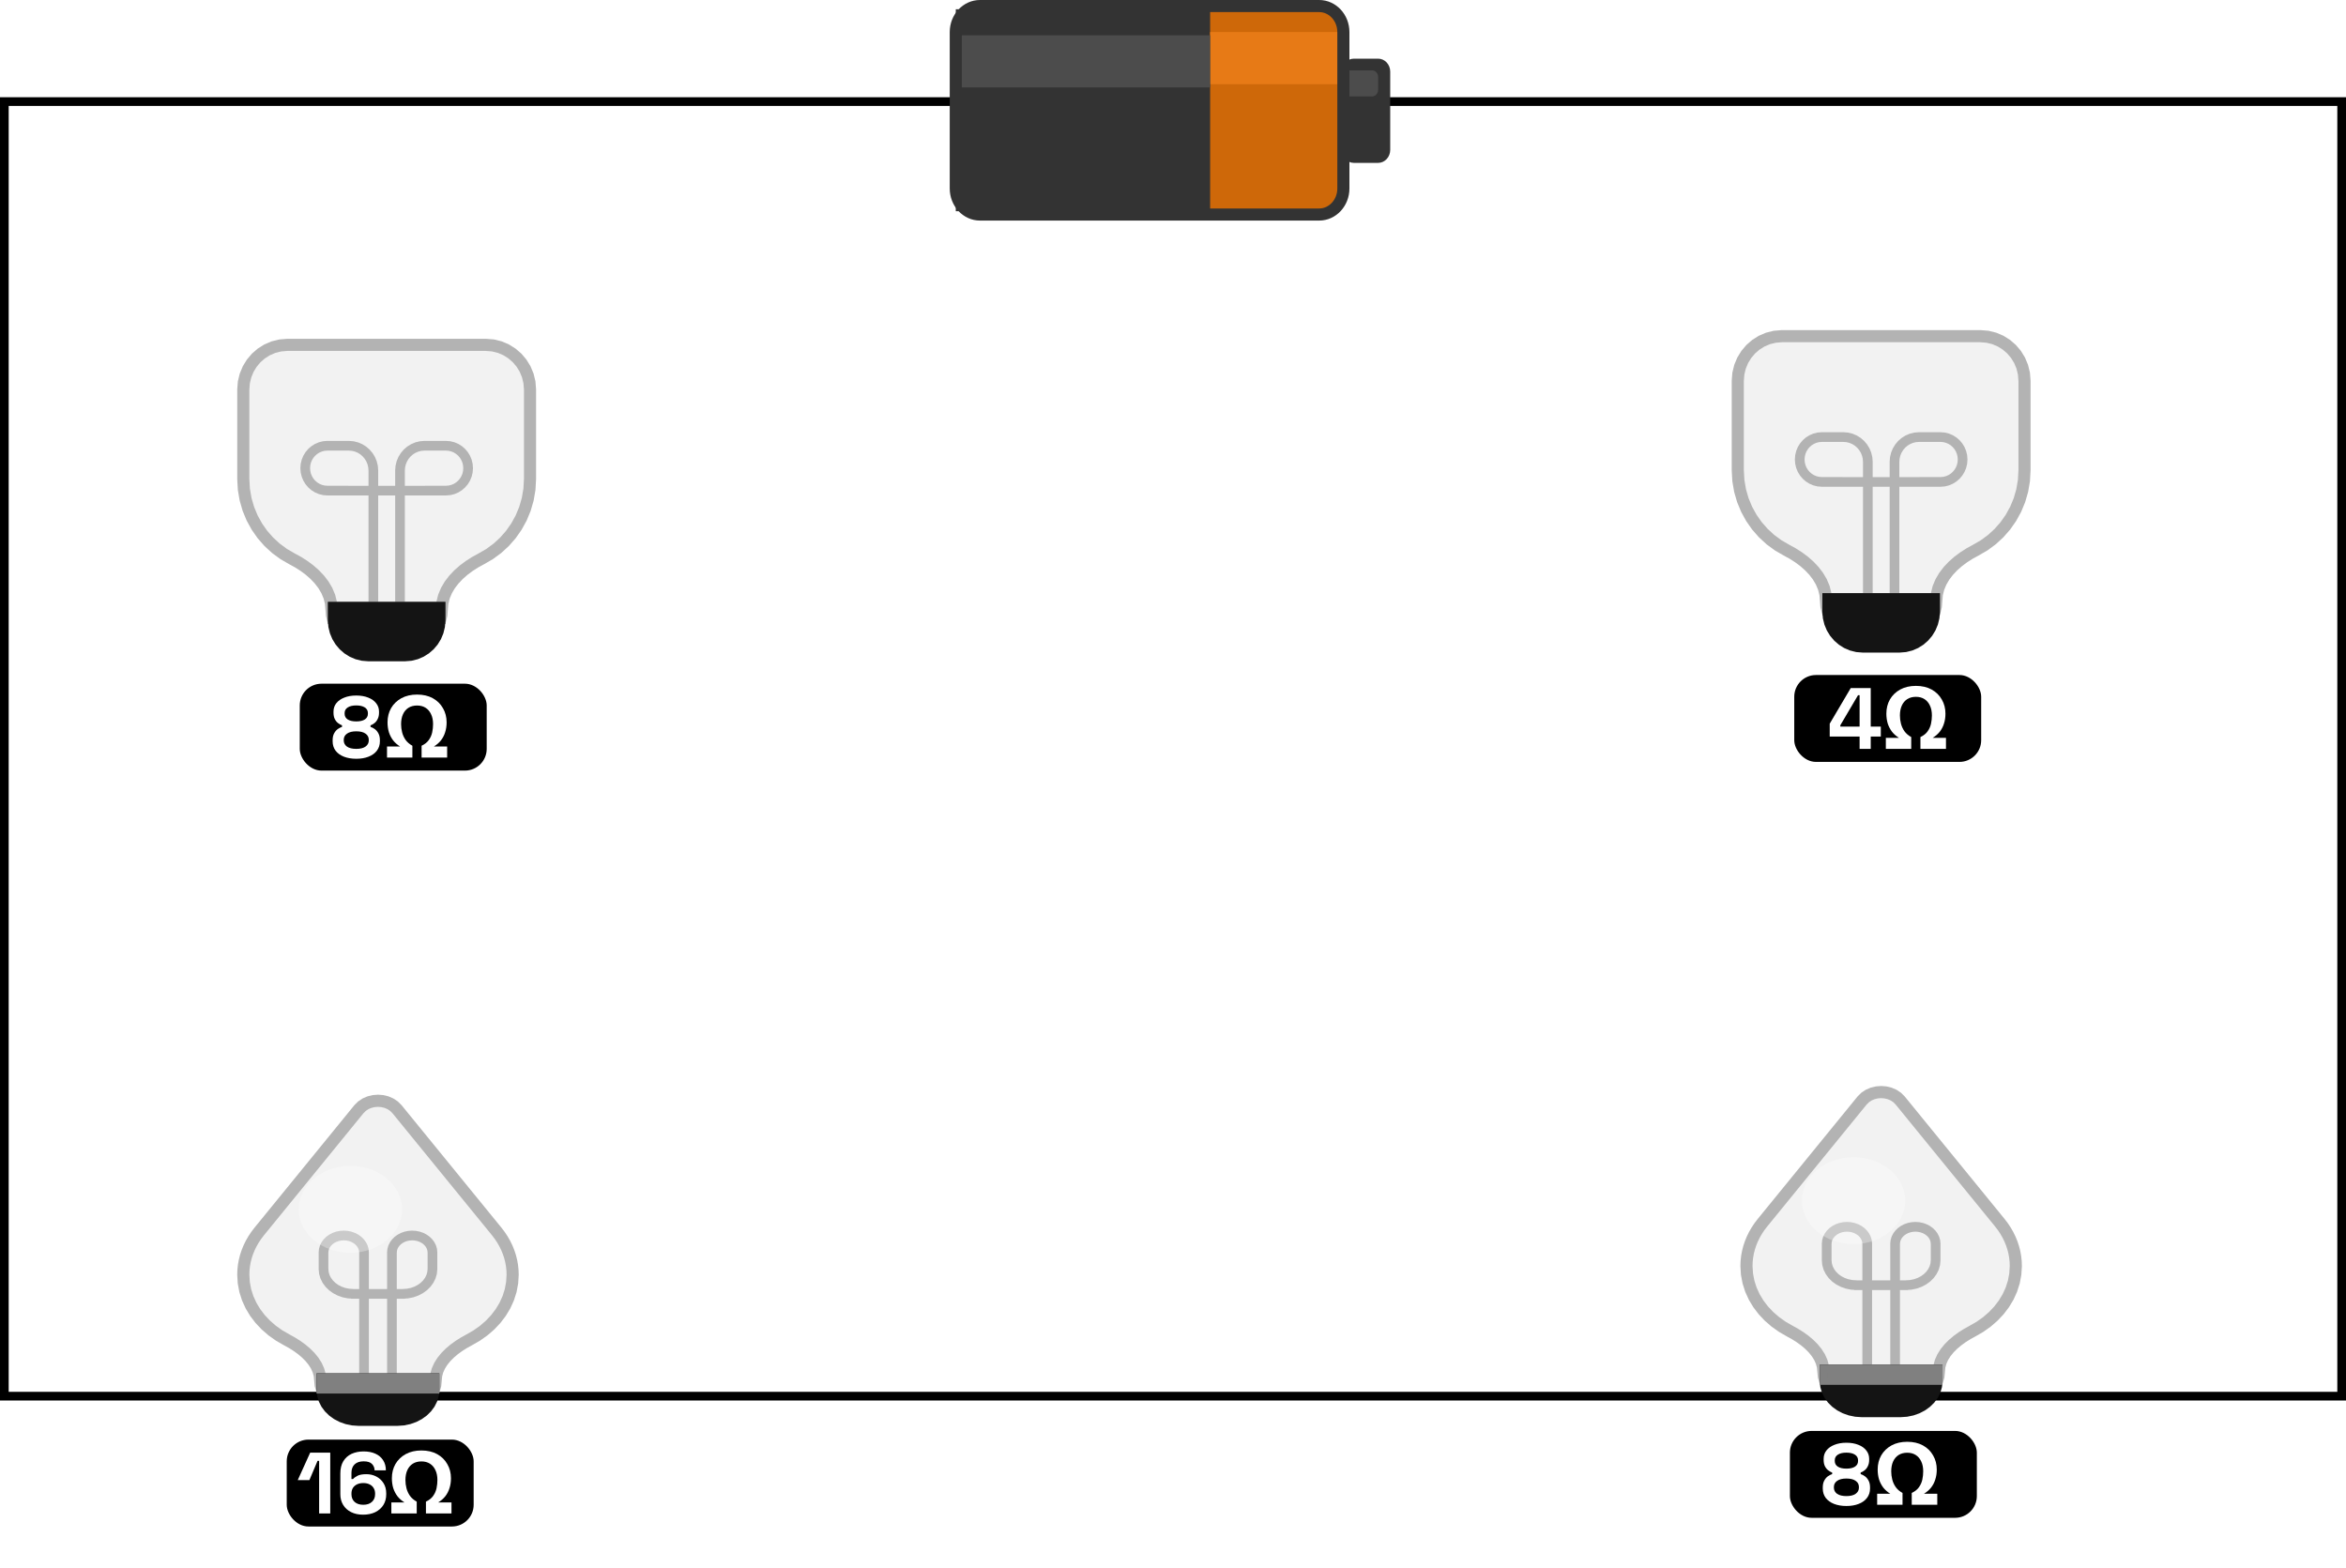 <svg width="540" height="361" viewBox="0 0 540 361" fill="none" xmlns="http://www.w3.org/2000/svg">
<path d="M539 23.382V321.382H1V23.382H539Z" stroke="black" stroke-width="2"/>
<path d="M303.641 49.371H225.576C222.496 49.371 220 46.685 220 43.372V7.38C220 4.067 222.496 1.382 225.576 1.382H303.641C306.721 1.382 309.217 4.067 309.217 7.38V43.372C309.217 46.685 306.721 49.371 303.641 49.371Z" fill="#CE6809"/>
<path d="M220 48.621H278.549V2.131H220V48.621Z" fill="#333333"/>
<path d="M278.549 19.377H309.218V7.38H278.549V19.377Z" fill="#E77A16"/>
<path d="M220 20.123H278.549V8.126H220V20.123Z" fill="#4C4C4C"/>
<path d="M317.212 37.494H311.636C310.096 37.494 308.848 36.151 308.848 34.495V16.499C308.848 14.843 310.096 13.5 311.636 13.5H317.212C318.752 13.5 320 14.843 320 16.499V34.495C320 36.151 318.752 37.494 317.212 37.494Z" fill="#333333"/>
<path d="M315.818 22.194H310.242C309.472 22.194 308.848 21.522 308.848 20.694V17.695C308.848 16.866 309.472 16.195 310.242 16.195H315.818C316.588 16.195 317.212 16.866 317.212 17.695V20.694C317.212 21.522 316.588 22.194 315.818 22.194Z" fill="#4C4C4C"/>
<path d="M303.641 49.382H225.576C222.496 49.382 220 46.696 220 43.383V7.391C220 4.078 222.496 1.392 225.576 1.392H303.641C306.721 1.392 309.217 4.078 309.217 7.391V43.383C309.217 46.696 306.721 49.382 303.641 49.382Z" stroke="#333333" stroke-width="2.785"/>
<path d="M405.662 281.481L404.98 282.374L404.365 283.298L403.819 284.248L403.343 285.222L402.937 286.217L402.602 287.231L402.34 288.261L402.152 289.305L402.038 290.358L402 291.42L402.118 293.296L402.463 295.115L403.023 296.868L403.787 298.542L404.743 300.13L405.878 301.62L407.181 303.003L408.639 304.269L410.241 305.407L411.974 306.407L413.179 307.072L414.341 307.803L415.44 308.599L416.456 309.457L417.369 310.374L418.161 311.348L418.811 312.378L419.3 313.461L419.607 314.593L419.714 315.774L419.817 316.85L420.116 317.87L420.595 318.821L421.236 319.689L422.024 320.462L422.943 321.124L423.976 321.664L425.108 322.066L426.321 322.317L427.6 322.404H438.4L439.679 322.317L440.892 322.066L442.024 321.664L443.057 321.124L443.976 320.462L444.764 319.689L445.405 318.821L445.884 317.87L446.182 316.85L446.286 315.774L446.393 314.593L446.7 313.461L447.189 312.378L447.839 311.348L448.631 310.374L449.544 309.457L450.56 308.599L451.659 307.803L452.821 307.072L454.026 306.407L455.759 305.407L457.361 304.269L458.819 303.003L460.122 301.62L461.257 300.13L462.213 298.542L462.977 296.868L463.537 295.115L463.882 293.296L464 291.42L463.962 290.358L463.848 289.305L463.66 288.261L463.398 287.231L463.063 286.217L462.657 285.222L462.181 284.248L461.635 283.298L461.02 282.374L460.338 281.481L437.384 253.324L436.682 252.625L435.864 252.081L434.958 251.693L433.994 251.46L433 251.382L432.006 251.46L431.042 251.693L430.136 252.081L429.318 252.625L428.616 253.324L405.662 281.481Z" fill="#F2F2F2" stroke="#B3B3B3" stroke-width="2.791"/>
<path d="M429.794 316.711V286.316L429.733 285.68L429.556 285.076L429.273 284.514L428.894 284L428.427 283.543L427.884 283.151L427.273 282.832L426.603 282.595L425.886 282.446L425.129 282.395L424.372 282.446L423.655 282.595L422.986 282.833L422.374 283.151L421.831 283.543L421.365 284L420.985 284.514L420.703 285.077L420.526 285.68L420.465 286.316V290.089L420.554 291.02L420.813 291.904L421.227 292.727L421.783 293.48L422.465 294.149L423.261 294.722L424.156 295.189L425.136 295.538L426.187 295.755L427.295 295.83L426.8 295.838H439.2L438.714 295.83L439.822 295.755L440.873 295.538L441.853 295.189L442.748 294.722L443.543 294.149L444.226 293.48L444.781 292.727L445.196 291.904L445.454 291.02L445.544 290.089V286.316L445.483 285.68L445.306 285.077L445.023 284.514L444.644 284L444.178 283.543L443.634 283.151L443.023 282.833L442.354 282.595L441.636 282.446L440.88 282.395L440.123 282.446L439.405 282.595L438.736 282.832L438.125 283.151L437.581 283.543L437.115 284L436.736 284.514L436.453 285.076L436.276 285.68L436.215 286.316V316.711" stroke="#B3B3B3" stroke-width="2.233"/>
<path d="M419.715 314.958H446.286V317.936L446.17 319.144L445.835 320.29L445.298 321.358L444.577 322.333L443.692 323.201L442.66 323.945L441.499 324.551L440.229 325.002L438.866 325.284L437.429 325.382H428.572L427.135 325.284L425.772 325.002L424.501 324.551L423.341 323.945L422.309 323.201L421.424 322.333L420.703 321.358L420.166 320.29L419.831 319.144L419.715 317.936V314.958Z" fill="#141414" stroke="#141414" stroke-width="1.675"/>
<path d="M419.715 314.958H446.286V317.936H419.715V314.958Z" fill="#808080" stroke="#808080" stroke-width="1.675"/>
<path d="M426.653 266.371C433.226 266.371 438.554 270.85 438.554 276.376C438.554 281.901 433.226 286.381 426.653 286.381C420.079 286.381 414.751 281.901 414.751 276.376C414.751 270.85 420.079 266.371 426.653 266.371Z" fill="white" fill-opacity="0.3"/>
<rect x="412" y="329.382" width="43.027" height="20" rx="5" fill="black"/>
<path d="M432.082 346.382V343.842H435.102C434.476 343.455 433.942 342.989 433.502 342.442C433.076 341.882 432.749 341.255 432.522 340.562C432.309 339.855 432.202 339.089 432.202 338.262C432.202 337.049 432.476 335.962 433.022 335.002C433.582 334.042 434.369 333.282 435.382 332.722C436.409 332.162 437.616 331.882 439.002 331.882C440.402 331.882 441.609 332.162 442.622 332.722C443.636 333.282 444.416 334.049 444.962 335.022C445.522 335.982 445.802 337.069 445.802 338.282C445.802 339.109 445.689 339.869 445.462 340.562C445.249 341.255 444.922 341.882 444.482 342.442C444.042 342.989 443.502 343.455 442.862 343.842H445.922V346.382H440.042V343.662C440.776 343.315 441.329 342.875 441.702 342.342C442.089 341.795 442.349 341.209 442.482 340.582C442.616 339.942 442.682 339.309 442.682 338.682C442.682 337.789 442.529 337.029 442.222 336.402C441.929 335.762 441.509 335.269 440.962 334.922C440.416 334.575 439.762 334.402 439.002 334.402C438.242 334.402 437.582 334.575 437.022 334.922C436.476 335.269 436.056 335.762 435.762 336.402C435.469 337.042 435.322 337.809 435.322 338.702C435.322 339.329 435.402 339.955 435.562 340.582C435.722 341.209 435.989 341.789 436.362 342.322C436.749 342.855 437.269 343.302 437.922 343.662V346.382H432.082Z" fill="white"/>
<path d="M425.004 346.662C423.937 346.662 422.991 346.502 422.164 346.182C421.351 345.862 420.711 345.402 420.244 344.802C419.791 344.189 419.564 343.469 419.564 342.642V342.402C419.564 341.762 419.677 341.235 419.904 340.822C420.131 340.395 420.411 340.062 420.744 339.822C421.091 339.582 421.417 339.415 421.724 339.322V338.962C421.417 338.855 421.111 338.682 420.804 338.442C420.497 338.202 420.244 337.882 420.044 337.482C419.857 337.082 419.764 336.602 419.764 336.042V335.802C419.764 335.069 419.977 334.429 420.404 333.882C420.844 333.322 421.457 332.889 422.244 332.582C423.031 332.262 423.951 332.102 425.004 332.102C426.057 332.102 426.977 332.262 427.764 332.582C428.551 332.889 429.157 333.322 429.584 333.882C430.024 334.429 430.244 335.069 430.244 335.802V336.042C430.244 336.602 430.144 337.082 429.944 337.482C429.757 337.882 429.511 338.202 429.204 338.442C428.911 338.682 428.604 338.855 428.284 338.962V339.322C428.604 339.415 428.931 339.582 429.264 339.822C429.597 340.062 429.877 340.395 430.104 340.822C430.331 341.235 430.444 341.762 430.444 342.402V342.642C430.444 343.469 430.211 344.189 429.744 344.802C429.291 345.402 428.651 345.862 427.824 346.182C427.011 346.502 426.071 346.662 425.004 346.662ZM425.004 344.382C425.924 344.382 426.631 344.209 427.124 343.862C427.631 343.502 427.884 343.029 427.884 342.442V342.282C427.884 341.695 427.637 341.229 427.144 340.882C426.664 340.522 425.951 340.342 425.004 340.342C424.071 340.342 423.357 340.522 422.864 340.882C422.371 341.229 422.124 341.695 422.124 342.282V342.442C422.124 343.029 422.371 343.502 422.864 343.862C423.371 344.209 424.084 344.382 425.004 344.382ZM425.004 338.062C425.857 338.062 426.517 337.909 426.984 337.602C427.451 337.295 427.684 336.862 427.684 336.302V336.142C427.684 335.582 427.444 335.149 426.964 334.842C426.484 334.535 425.831 334.382 425.004 334.382C424.177 334.382 423.524 334.535 423.044 334.842C422.564 335.149 422.324 335.582 422.324 336.142V336.302C422.324 336.862 422.557 337.295 423.024 337.602C423.491 337.909 424.151 338.062 425.004 338.062Z" fill="white"/>
<path d="M59.662 283.481L58.98 284.374L58.365 285.298L57.819 286.248L57.343 287.222L56.937 288.217L56.602 289.231L56.34 290.261L56.152 291.305L56.038 292.358L56 293.42L56.118 295.296L56.463 297.115L57.023 298.868L57.788 300.542L58.743 302.13L59.878 303.62L61.181 305.003L62.639 306.269L64.241 307.407L65.974 308.407L67.179 309.072L68.341 309.803L69.44 310.599L70.456 311.457L71.369 312.374L72.161 313.348L72.811 314.378L73.3 315.461L73.607 316.593L73.714 317.774L73.817 318.85L74.116 319.87L74.594 320.821L75.236 321.689L76.024 322.462L76.943 323.124L77.976 323.664L79.108 324.066L80.321 324.317L81.6 324.404H92.4L93.679 324.317L94.892 324.066L96.024 323.664L97.057 323.124L97.976 322.462L98.764 321.689L99.406 320.821L99.884 319.87L100.182 318.85L100.286 317.774L100.393 316.593L100.7 315.461L101.189 314.378L101.839 313.348L102.631 312.374L103.544 311.457L104.56 310.599L105.659 309.803L106.821 309.072L108.026 308.407L109.759 307.407L111.361 306.269L112.819 305.003L114.122 303.62L115.257 302.13L116.213 300.542L116.977 298.868L117.537 297.115L117.882 295.296L118 293.42L117.962 292.358L117.848 291.305L117.66 290.261L117.398 289.231L117.063 288.217L116.657 287.222L116.181 286.248L115.635 285.298L115.02 284.374L114.338 283.481L91.384 255.324L90.682 254.625L89.864 254.081L88.958 253.693L87.994 253.46L87 253.382L86.006 253.46L85.042 253.693L84.136 254.081L83.318 254.625L82.616 255.324L59.662 283.481Z" fill="#F2F2F2" stroke="#B3B3B3" stroke-width="2.791"/>
<path d="M83.793 318.711V288.316L83.733 287.68L83.556 287.076L83.273 286.514L82.894 286L82.427 285.543L81.884 285.151L81.272 284.832L80.603 284.595L79.885 284.446L79.129 284.395L78.372 284.446L77.655 284.595L76.986 284.833L76.374 285.151L75.831 285.543L75.365 286L74.985 286.514L74.703 287.077L74.526 287.68L74.465 288.316V292.089L74.554 293.02L74.813 293.904L75.227 294.727L75.783 295.48L76.465 296.149L77.261 296.722L78.156 297.189L79.136 297.538L80.187 297.755L81.294 297.83L80.8 297.838H93.2L92.714 297.83L93.822 297.755L94.873 297.538L95.853 297.189L96.748 296.722L97.543 296.149L98.226 295.48L98.781 294.727L99.195 293.904L99.454 293.02L99.544 292.089V288.316L99.483 287.68L99.306 287.077L99.023 286.514L98.644 286L98.178 285.543L97.634 285.151L97.023 284.833L96.354 284.595L95.636 284.446L94.88 284.395L94.123 284.446L93.405 284.595L92.736 284.832L92.125 285.151L91.581 285.543L91.115 286L90.736 286.514L90.453 287.076L90.276 287.68L90.215 288.316V318.711" stroke="#B3B3B3" stroke-width="2.233"/>
<path d="M73.715 316.958H100.286V319.936L100.17 321.144L99.835 322.29L99.297 323.358L98.577 324.333L97.692 325.201L96.66 325.945L95.499 326.551L94.228 327.002L92.866 327.284L91.429 327.382H82.572L81.135 327.284L79.772 327.002L78.501 326.551L77.341 325.945L76.309 325.201L75.424 324.333L74.703 323.358L74.166 322.29L73.831 321.144L73.715 319.936V316.958Z" fill="#141414" stroke="#141414" stroke-width="1.675"/>
<path d="M73.715 316.958H100.286V319.936H73.715V316.958Z" fill="#808080" stroke="#808080" stroke-width="1.675"/>
<path d="M80.653 268.371C87.226 268.371 92.554 272.85 92.554 278.376C92.554 283.901 87.226 288.381 80.653 288.381C74.079 288.381 68.751 283.901 68.751 278.376C68.751 272.85 74.079 268.371 80.653 268.371Z" fill="white" fill-opacity="0.3"/>
<rect x="66" y="331.382" width="43.027" height="20" rx="5" fill="black"/>
<path d="M90.082 348.382V345.842H93.102C92.476 345.455 91.942 344.989 91.502 344.442C91.076 343.882 90.749 343.255 90.522 342.562C90.309 341.855 90.202 341.089 90.202 340.262C90.202 339.049 90.476 337.962 91.022 337.002C91.582 336.042 92.369 335.282 93.382 334.722C94.409 334.162 95.616 333.882 97.002 333.882C98.402 333.882 99.609 334.162 100.622 334.722C101.636 335.282 102.416 336.049 102.962 337.022C103.522 337.982 103.802 339.069 103.802 340.282C103.802 341.109 103.689 341.869 103.462 342.562C103.249 343.255 102.922 343.882 102.482 344.442C102.042 344.989 101.502 345.455 100.862 345.842H103.922V348.382H98.042V345.662C98.776 345.315 99.329 344.875 99.702 344.342C100.089 343.795 100.349 343.209 100.482 342.582C100.616 341.942 100.682 341.309 100.682 340.682C100.682 339.789 100.529 339.029 100.222 338.402C99.929 337.762 99.509 337.269 98.962 336.922C98.416 336.575 97.762 336.402 97.002 336.402C96.242 336.402 95.582 336.575 95.022 336.922C94.476 337.269 94.056 337.762 93.762 338.402C93.469 339.042 93.322 339.809 93.322 340.702C93.322 341.329 93.402 341.955 93.562 342.582C93.722 343.209 93.989 343.789 94.362 344.322C94.749 344.855 95.269 345.302 95.922 345.662V348.382H90.082Z" fill="white"/>
<path d="M73.457 348.382V336.262H73.097L71.217 340.702H68.537L71.397 334.382H76.017V348.382H73.457ZM83.58 348.662C82.513 348.662 81.587 348.462 80.8 348.062C80.013 347.662 79.406 347.109 78.98 346.402C78.553 345.695 78.34 344.882 78.34 343.962V339.182C78.34 338.049 78.567 337.109 79.02 336.362C79.487 335.602 80.12 335.035 80.92 334.662C81.733 334.289 82.66 334.102 83.7 334.102C84.74 334.102 85.64 334.275 86.4 334.622C87.173 334.969 87.766 335.469 88.18 336.122C88.606 336.775 88.82 337.555 88.82 338.462H86.22C86.22 337.902 86.026 337.415 85.64 337.002C85.253 336.589 84.606 336.382 83.7 336.382C82.806 336.382 82.113 336.615 81.62 337.082C81.14 337.549 80.9 338.195 80.9 339.022V340.462H81.26C81.487 340.195 81.833 339.942 82.3 339.702C82.766 339.462 83.447 339.342 84.34 339.342C85.153 339.342 85.9 339.515 86.58 339.862C87.273 340.209 87.833 340.715 88.26 341.382C88.686 342.035 88.9 342.829 88.9 343.762V344.002C88.9 344.922 88.68 345.735 88.24 346.442C87.8 347.135 87.18 347.682 86.38 348.082C85.58 348.469 84.647 348.662 83.58 348.662ZM83.62 346.382C84.46 346.382 85.12 346.162 85.6 345.722C86.093 345.282 86.34 344.695 86.34 343.962V343.802C86.34 343.309 86.227 342.882 86 342.522C85.787 342.162 85.473 341.882 85.06 341.682C84.66 341.482 84.18 341.382 83.62 341.382C83.073 341.382 82.593 341.482 82.18 341.682C81.766 341.882 81.447 342.162 81.22 342.522C81.007 342.882 80.9 343.309 80.9 343.802V343.962C80.9 344.695 81.14 345.282 81.62 345.722C82.113 346.162 82.78 346.382 83.62 346.382Z" fill="white"/>
<path d="M410.154 77.382L408.507 77.517L406.944 77.906L405.488 78.53L404.157 79.367L402.974 80.395L401.959 81.593L401.133 82.941L400.518 84.417L400.133 86L400 87.668V108.24L400.135 110.624L400.53 112.928L401.169 115.137L402.039 117.235L403.123 119.207L404.408 121.039L405.878 122.715L407.517 124.22L409.312 125.539L411.248 126.657L412.629 127.412L413.971 128.267L415.251 129.219L416.441 130.264L417.517 131.4L418.455 132.624L419.228 133.931L419.811 135.319L420.179 136.784L420.308 138.324L420.406 139.562L420.692 140.736L421.149 141.831L421.761 142.831L422.514 143.72L423.392 144.483L424.379 145.104L425.46 145.567L426.619 145.856L427.841 145.956H438.159L439.381 145.856L440.54 145.567L441.621 145.104L442.608 144.483L443.486 143.72L444.239 142.831L444.851 141.831L445.308 140.736L445.594 139.562L445.692 138.324L445.821 136.784L446.189 135.319L446.772 133.931L447.545 132.624L448.483 131.4L449.559 130.264L450.749 129.219L452.029 128.267L453.371 127.412L454.752 126.657L456.688 125.539L458.483 124.22L460.122 122.715L461.592 121.039L462.877 119.207L463.961 117.235L464.831 115.137L465.47 112.928L465.865 110.624L466 108.24V87.668L465.867 86L465.482 84.417L464.867 82.941L464.041 81.593L463.026 80.395L461.843 79.367L460.512 78.53L459.056 77.906L457.493 77.517L455.846 77.382H410.154Z" fill="#F2F2F2" stroke="#B3B3B3" stroke-width="2.785"/>
<path d="M429.937 138.398V106.319L429.864 105.392L429.65 104.513L429.308 103.694L428.849 102.945L428.286 102.279L427.628 101.708L426.889 101.244L426.08 100.897L425.213 100.681L424.298 100.606L419.352 100.606L418.525 100.674L417.741 100.87L417.01 101.183L416.342 101.602L415.749 102.118L415.239 102.72L414.825 103.396L414.516 104.137L414.323 104.931L414.256 105.768L414.323 106.606L414.516 107.4L414.825 108.141L415.239 108.817L415.749 109.418L416.342 109.934L417.01 110.354L417.741 110.667L418.525 110.863L419.352 110.93L424.165 110.93L424.108 110.939H441.896L441.844 110.93L446.657 110.93L447.484 110.863L448.268 110.667L448.999 110.354L449.667 109.934L450.261 109.418L450.77 108.817L451.184 108.141L451.493 107.4L451.686 106.606L451.753 105.768L451.686 104.931L451.493 104.137L451.184 103.396L450.77 102.72L450.261 102.118L449.667 101.602L448.999 101.183L448.268 100.87L447.484 100.674L446.658 100.606L441.711 100.606L440.797 100.681L439.929 100.897L439.12 101.244L438.381 101.708L437.724 102.279L437.16 102.945L436.701 103.694L436.359 104.513L436.146 105.392L436.072 106.319V138.398" stroke="#B3B3B3" stroke-width="2.228"/>
<path d="M420.308 137.383H445.692V140.812H420.308V137.383Z" fill="#808080" stroke="#808080" stroke-width="1.671"/>
<path d="M420.308 137.381H445.692V140.81L445.582 142.2L445.261 143.519L444.748 144.749L444.06 145.872L443.214 146.871L442.228 147.728L441.119 148.425L439.905 148.945L438.603 149.27L437.231 149.382H428.769L427.397 149.27L426.095 148.945L424.881 148.425L423.772 147.728L422.786 146.871L421.94 145.872L421.252 144.749L420.739 143.519L420.418 142.2L420.308 140.81V137.381Z" fill="#141414" stroke="#141414" stroke-width="1.671"/>
<rect x="413" y="155.382" width="43.027" height="20" rx="5" fill="black"/>
<path d="M434.082 172.382V169.842H437.102C436.476 169.455 435.942 168.989 435.502 168.442C435.076 167.882 434.749 167.255 434.522 166.562C434.309 165.855 434.202 165.089 434.202 164.262C434.202 163.049 434.476 161.962 435.022 161.002C435.582 160.042 436.369 159.282 437.382 158.722C438.409 158.162 439.616 157.882 441.002 157.882C442.402 157.882 443.609 158.162 444.622 158.722C445.636 159.282 446.416 160.049 446.962 161.022C447.522 161.982 447.802 163.069 447.802 164.282C447.802 165.109 447.689 165.869 447.462 166.562C447.249 167.255 446.922 167.882 446.482 168.442C446.042 168.989 445.502 169.455 444.862 169.842H447.922V172.382H442.042V169.662C442.776 169.315 443.329 168.875 443.702 168.342C444.089 167.795 444.349 167.209 444.482 166.582C444.616 165.942 444.682 165.309 444.682 164.682C444.682 163.789 444.529 163.029 444.222 162.402C443.929 161.762 443.509 161.269 442.962 160.922C442.416 160.575 441.762 160.402 441.002 160.402C440.242 160.402 439.582 160.575 439.022 160.922C438.476 161.269 438.056 161.762 437.762 162.402C437.469 163.042 437.322 163.809 437.322 164.702C437.322 165.329 437.402 165.955 437.562 166.582C437.722 167.209 437.989 167.789 438.362 168.322C438.749 168.855 439.269 169.302 439.922 169.662V172.382H434.082Z" fill="white"/>
<path d="M428.043 172.382V169.542H421.163V166.582L426.003 158.382H430.603V167.262H432.923V169.542H430.603V172.382H428.043ZM423.603 167.262H428.043V160.022H427.683L423.603 166.942V167.262Z" fill="white"/>
<path d="M66.154 79.382L64.507 79.517L62.944 79.906L61.488 80.53L60.157 81.367L58.974 82.395L57.959 83.593L57.133 84.941L56.518 86.417L56.133 88L56 89.668V110.24L56.135 112.624L56.53 114.928L57.169 117.137L58.039 119.235L59.123 121.207L60.408 123.039L61.877 124.715L63.517 126.22L65.312 127.539L67.248 128.657L68.629 129.412L69.971 130.267L71.251 131.219L72.441 132.264L73.517 133.4L74.455 134.624L75.228 135.931L75.811 137.319L76.179 138.784L76.308 140.324L76.406 141.562L76.692 142.736L77.149 143.831L77.761 144.831L78.514 145.72L79.392 146.483L80.379 147.104L81.46 147.567L82.619 147.856L83.841 147.956H94.159L95.381 147.856L96.54 147.567L97.621 147.104L98.608 146.483L99.486 145.72L100.239 144.831L100.851 143.831L101.308 142.736L101.594 141.562L101.692 140.324L101.821 138.784L102.189 137.319L102.772 135.931L103.545 134.624L104.483 133.4L105.559 132.264L106.749 131.219L108.029 130.267L109.371 129.412L110.752 128.657L112.688 127.539L114.483 126.22L116.122 124.715L117.592 123.039L118.877 121.207L119.961 119.235L120.831 117.137L121.47 114.928L121.865 112.624L122 110.24V89.668L121.867 88L121.482 86.417L120.867 84.941L120.041 83.593L119.026 82.395L117.843 81.367L116.512 80.53L115.056 79.906L113.493 79.517L111.846 79.382H66.154Z" fill="#F2F2F2" stroke="#B3B3B3" stroke-width="2.785"/>
<path d="M85.937 140.398V108.319L85.864 107.392L85.65 106.513L85.308 105.694L84.849 104.945L84.285 104.279L83.628 103.708L82.889 103.244L82.08 102.897L81.213 102.681L80.298 102.606L75.352 102.606L74.525 102.674L73.741 102.87L73.01 103.183L72.342 103.602L71.749 104.118L71.239 104.72L70.825 105.396L70.516 106.137L70.323 106.931L70.256 107.768L70.323 108.606L70.516 109.4L70.825 110.141L71.239 110.817L71.749 111.418L72.342 111.934L73.01 112.354L73.741 112.667L74.525 112.863L75.352 112.93L80.165 112.93L80.108 112.939H97.896L97.844 112.93L102.657 112.93L103.484 112.863L104.268 112.667L104.999 112.354L105.667 111.934L106.261 111.418L106.77 110.817L107.184 110.141L107.493 109.4L107.686 108.606L107.753 107.768L107.686 106.931L107.493 106.137L107.184 105.396L106.77 104.72L106.261 104.118L105.667 103.602L104.999 103.183L104.268 102.87L103.484 102.674L102.658 102.606L97.711 102.606L96.797 102.681L95.929 102.897L95.12 103.244L94.381 103.708L93.724 104.279L93.16 104.945L92.701 105.694L92.359 106.513L92.146 107.392L92.072 108.319V140.398" stroke="#B3B3B3" stroke-width="2.228"/>
<path d="M76.308 139.383H101.692V142.812H76.308V139.383Z" fill="#808080" stroke="#808080" stroke-width="1.671"/>
<path d="M76.308 139.381H101.692V142.81L101.582 144.2L101.261 145.519L100.748 146.749L100.06 147.872L99.214 148.871L98.228 149.728L97.119 150.425L95.905 150.945L94.603 151.27L93.231 151.382H84.769L83.397 151.27L82.095 150.945L80.881 150.425L79.772 149.728L78.786 148.871L77.94 147.872L77.252 146.749L76.739 145.519L76.418 144.2L76.308 142.81V139.381Z" fill="#141414" stroke="#141414" stroke-width="1.671"/>
<rect x="69" y="157.382" width="43.027" height="20" rx="5" fill="black"/>
<path d="M89.082 174.382V171.842H92.102C91.476 171.455 90.942 170.989 90.502 170.442C90.076 169.882 89.749 169.255 89.522 168.562C89.309 167.855 89.202 167.089 89.202 166.262C89.202 165.049 89.476 163.962 90.022 163.002C90.582 162.042 91.369 161.282 92.382 160.722C93.409 160.162 94.616 159.882 96.002 159.882C97.402 159.882 98.609 160.162 99.622 160.722C100.636 161.282 101.416 162.049 101.962 163.022C102.522 163.982 102.802 165.069 102.802 166.282C102.802 167.109 102.689 167.869 102.462 168.562C102.249 169.255 101.922 169.882 101.482 170.442C101.042 170.989 100.502 171.455 99.862 171.842H102.922V174.382H97.042V171.662C97.776 171.315 98.329 170.875 98.702 170.342C99.089 169.795 99.349 169.209 99.482 168.582C99.616 167.942 99.682 167.309 99.682 166.682C99.682 165.789 99.529 165.029 99.222 164.402C98.929 163.762 98.509 163.269 97.962 162.922C97.416 162.575 96.762 162.402 96.002 162.402C95.242 162.402 94.582 162.575 94.022 162.922C93.476 163.269 93.056 163.762 92.762 164.402C92.469 165.042 92.322 165.809 92.322 166.702C92.322 167.329 92.402 167.955 92.562 168.582C92.722 169.209 92.989 169.789 93.362 170.322C93.749 170.855 94.269 171.302 94.922 171.662V174.382H89.082Z" fill="white"/>
<path d="M82.004 174.662C80.937 174.662 79.991 174.502 79.164 174.182C78.351 173.862 77.711 173.402 77.244 172.802C76.791 172.189 76.564 171.469 76.564 170.642V170.402C76.564 169.762 76.677 169.235 76.904 168.822C77.131 168.395 77.411 168.062 77.744 167.822C78.091 167.582 78.417 167.415 78.724 167.322V166.962C78.417 166.855 78.111 166.682 77.804 166.442C77.497 166.202 77.244 165.882 77.044 165.482C76.857 165.082 76.764 164.602 76.764 164.042V163.802C76.764 163.069 76.977 162.429 77.404 161.882C77.844 161.322 78.457 160.889 79.244 160.582C80.031 160.262 80.951 160.102 82.004 160.102C83.057 160.102 83.977 160.262 84.764 160.582C85.551 160.889 86.157 161.322 86.584 161.882C87.024 162.429 87.244 163.069 87.244 163.802V164.042C87.244 164.602 87.144 165.082 86.944 165.482C86.757 165.882 86.511 166.202 86.204 166.442C85.911 166.682 85.604 166.855 85.284 166.962V167.322C85.604 167.415 85.931 167.582 86.264 167.822C86.597 168.062 86.877 168.395 87.104 168.822C87.331 169.235 87.444 169.762 87.444 170.402V170.642C87.444 171.469 87.211 172.189 86.744 172.802C86.291 173.402 85.651 173.862 84.824 174.182C84.011 174.502 83.071 174.662 82.004 174.662ZM82.004 172.382C82.924 172.382 83.631 172.209 84.124 171.862C84.631 171.502 84.884 171.029 84.884 170.442V170.282C84.884 169.695 84.637 169.229 84.144 168.882C83.664 168.522 82.951 168.342 82.004 168.342C81.071 168.342 80.357 168.522 79.864 168.882C79.371 169.229 79.124 169.695 79.124 170.282V170.442C79.124 171.029 79.371 171.502 79.864 171.862C80.371 172.209 81.084 172.382 82.004 172.382ZM82.004 166.062C82.857 166.062 83.517 165.909 83.984 165.602C84.451 165.295 84.684 164.862 84.684 164.302V164.142C84.684 163.582 84.444 163.149 83.964 162.842C83.484 162.535 82.831 162.382 82.004 162.382C81.177 162.382 80.524 162.535 80.044 162.842C79.564 163.149 79.324 163.582 79.324 164.142V164.302C79.324 164.862 79.557 165.295 80.024 165.602C80.491 165.909 81.151 166.062 82.004 166.062Z" fill="white"/>
</svg>
